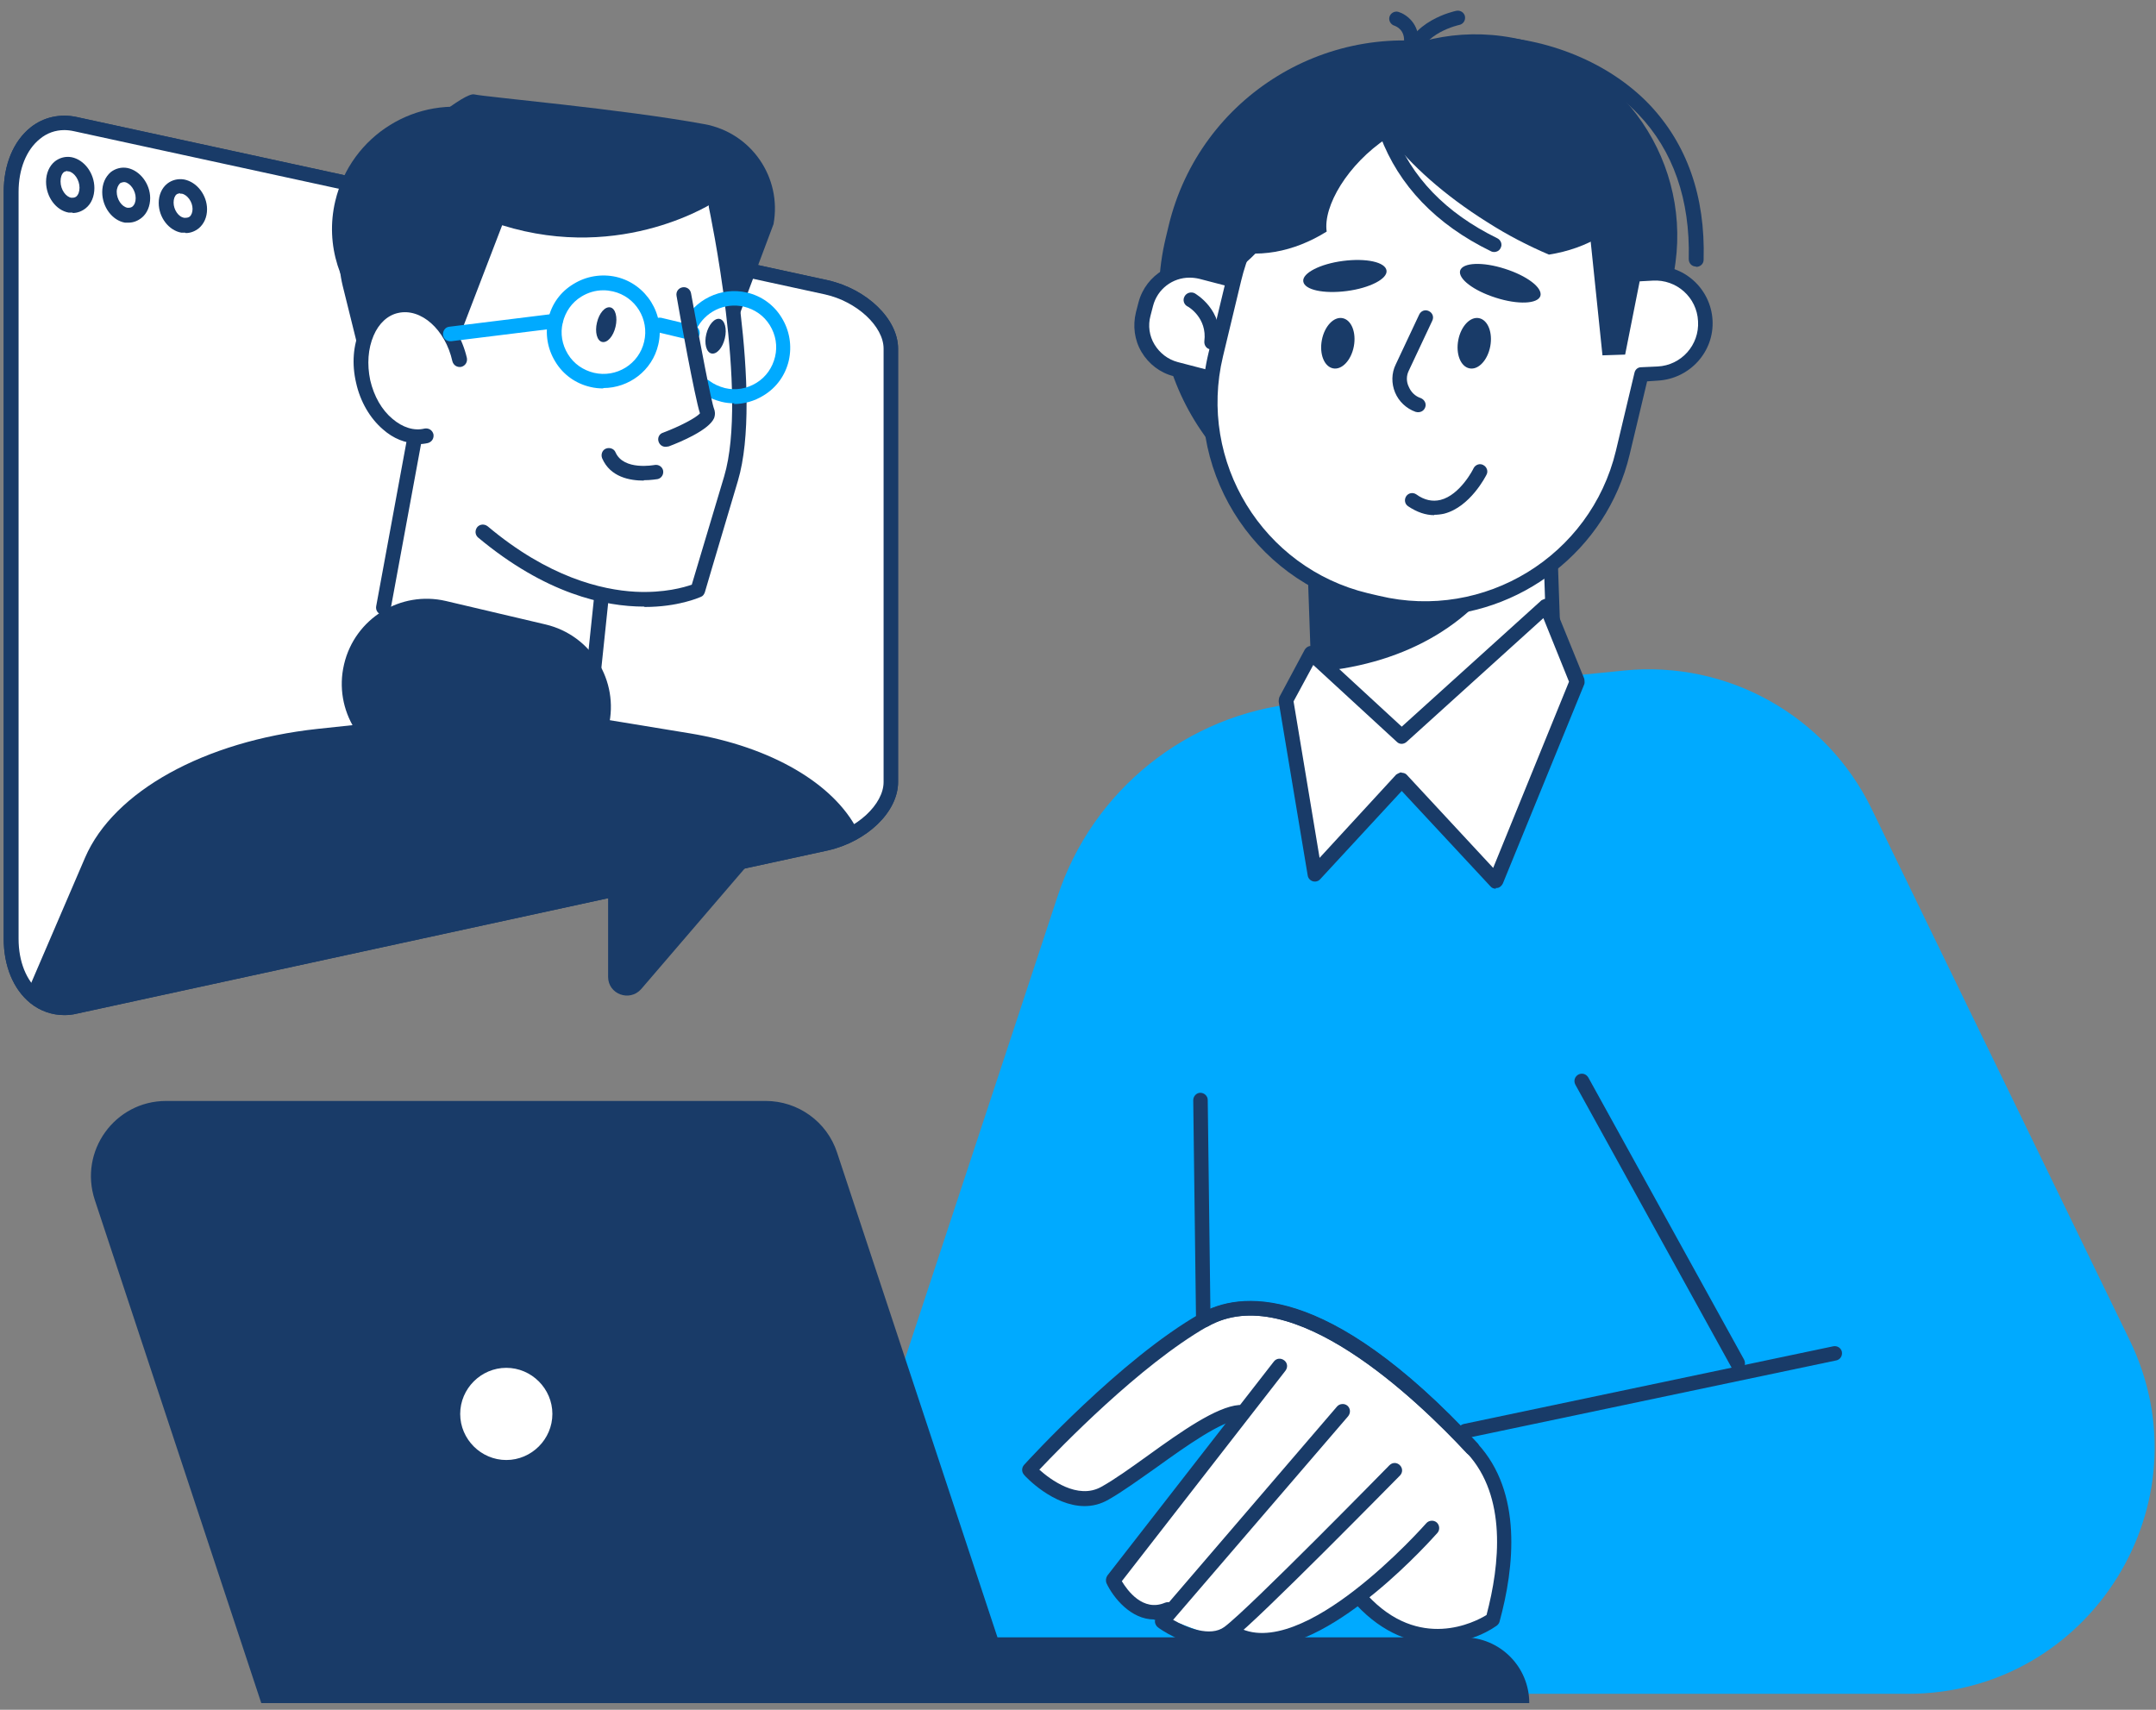 <svg width="58" height="46" viewBox="0 0 58 46" fill="none" xmlns="http://www.w3.org/2000/svg">
<rect x="0" y="0" width="58" height="46" fill="#808080" stroke="none"/>
<path d="M21.359 45.57H51.329C56.219 45.57 59.429 40.45 57.289 36.05L50.349 21.76C49.129 19.25 46.469 17.76 43.689 18.04L34.929 18.92C31.929 19.22 29.389 21.26 28.449 24.12L21.369 45.58L21.359 45.57Z" fill="#00AAFF"/>
<path d="M32.41 38.45C32.3 38.45 32.21 38.36 32.21 38.26L32.1 29.6C32.1 29.49 32.19 29.4 32.29 29.4C32.4 29.4 32.49 29.49 32.49 29.59L32.6 38.25C32.6 38.36 32.51 38.45 32.41 38.45Z" fill="#193B68"/>
<path d="M35.779 43.391L36.519 42.98C36.519 42.98 38.049 44.95 40.039 43.56C40.529 43.221 40.549 40.05 39.619 38.971C37.789 36.85 34.379 34.2 32.399 35.52C30.409 36.84 27.779 39.431 27.779 39.431C27.779 39.431 28.869 40.87 29.909 40.071C31.359 38.95 33.159 38.13 33.159 38.13L30.009 42.581C30.009 42.581 30.659 43.321 31.519 43.6C32.379 43.88 33.559 44.67 35.779 43.38V43.391Z" fill="white"/>
<path d="M29.18 40.52C28.33 40.52 27.59 39.73 27.55 39.68C27.48 39.6 27.48 39.49 27.55 39.41C27.66 39.29 30.15 36.56 32.29 35.34C33.32 34.75 35.66 34.42 39.75 38.83C39.82 38.91 39.82 39.03 39.74 39.11C39.66 39.18 39.54 39.18 39.46 39.1C38.11 37.65 34.73 34.4 32.48 35.69C30.66 36.73 28.51 38.96 27.96 39.54C28.25 39.8 28.99 40.36 29.63 40C29.99 39.8 30.42 39.49 30.88 39.16C31.78 38.51 32.72 37.85 33.33 37.8C33.44 37.8 33.53 37.87 33.54 37.98C33.55 38.09 33.47 38.18 33.36 38.19C32.86 38.23 31.93 38.89 31.11 39.48C30.64 39.81 30.2 40.13 29.83 40.34C29.61 40.47 29.39 40.52 29.17 40.52H29.18Z" fill="#193B68"/>
<path d="M31.049 43.57C30.419 43.57 29.949 42.98 29.769 42.6C29.739 42.53 29.749 42.45 29.789 42.39L34.269 36.63C34.339 36.54 34.459 36.53 34.549 36.6C34.639 36.67 34.649 36.79 34.579 36.88L30.179 42.54C30.329 42.79 30.749 43.37 31.339 43.12C31.439 43.08 31.559 43.12 31.599 43.22C31.639 43.32 31.599 43.44 31.499 43.48C31.339 43.55 31.189 43.58 31.049 43.58V43.57Z" fill="#193B68"/>
<path d="M32.519 44.29C31.859 44.29 31.179 43.81 31.149 43.78C31.109 43.75 31.079 43.7 31.069 43.64C31.069 43.59 31.079 43.53 31.119 43.49L35.969 37.84C36.039 37.76 36.169 37.75 36.249 37.82C36.329 37.89 36.339 38.01 36.269 38.1L31.559 43.58C31.919 43.79 32.559 44.05 32.939 43.77C33.599 43.28 37.339 39.46 37.379 39.42C37.459 39.34 37.579 39.34 37.659 39.42C37.739 39.5 37.739 39.62 37.659 39.7C37.499 39.86 33.849 43.58 33.169 44.09C32.969 44.24 32.739 44.29 32.519 44.29Z" fill="#193B68"/>
<path d="M33.94 44.32C33.62 44.32 33.31 44.24 33.03 44.07C32.94 44.01 32.91 43.89 32.97 43.8C33.03 43.71 33.15 43.68 33.24 43.74C34.13 44.3 35.46 43.54 36.42 42.8C37.5 41.97 38.36 40.99 38.37 40.98C38.44 40.9 38.57 40.89 38.65 40.96C38.73 41.03 38.74 41.16 38.67 41.24C38.54 41.38 35.96 44.32 33.95 44.32H33.94Z" fill="#193B68"/>
<path d="M38.69 44.22C38 44.22 37.22 43.96 36.49 43.18C36.42 43.1 36.42 42.98 36.5 42.9C36.58 42.83 36.7 42.83 36.78 42.91C38.18 44.43 39.68 43.64 39.99 43.45C40.35 42.09 40.54 40.26 39.47 39.1C38.12 37.65 34.74 34.4 32.49 35.69C32.4 35.74 32.28 35.71 32.22 35.62C32.16 35.53 32.2 35.41 32.29 35.35C33.32 34.76 35.66 34.43 39.75 38.84C40.96 40.15 40.74 42.17 40.34 43.63C40.33 43.67 40.3 43.71 40.26 43.74C39.92 43.98 39.35 44.22 38.68 44.22H38.69Z" fill="#193B68"/>
<path d="M39.42 38.7C39.33 38.7 39.25 38.64 39.23 38.54C39.21 38.43 39.28 38.33 39.38 38.31L49.32 36.22C49.43 36.2 49.53 36.27 49.55 36.37C49.57 36.48 49.5 36.58 49.4 36.6L39.46 38.69C39.46 38.69 39.43 38.69 39.42 38.69V38.7Z" fill="#193B68"/>
<path d="M38.705 20.112C36.956 20.171 35.488 18.8 35.429 17.051L35.314 13.663L41.661 13.448L41.776 16.836C41.835 18.585 40.464 20.052 38.715 20.112L38.705 20.112Z" fill="white"/>
<path d="M38.28 20.32C37.51 20.32 36.77 20.03 36.21 19.5C35.62 18.95 35.27 18.19 35.25 17.38L35.12 13.66C35.12 13.61 35.14 13.56 35.17 13.52C35.21 13.48 35.25 13.46 35.31 13.46L41.65 13.25C41.76 13.25 41.85 13.33 41.85 13.44L41.98 17.16C42.04 18.84 40.72 20.24 39.04 20.3L38.38 20.32C38.38 20.32 38.31 20.32 38.27 20.32H38.28ZM35.52 13.85L35.64 17.37C35.66 18.08 35.96 18.73 36.48 19.21C37 19.69 37.67 19.95 38.38 19.92L39.04 19.9C40.5 19.85 41.65 18.62 41.6 17.17L41.48 13.65L35.53 13.85H35.52Z" fill="#193B68"/>
<path d="M35.46 18.07L35.31 13.65L39.34 13.51L40.68 14.98C39.74 16.71 37.9 17.85 35.46 18.07Z" fill="#193B68"/>
<path d="M44.08 9.108C44.918 5.618 42.769 2.108 39.278 1.269C35.788 0.431 32.278 2.581 31.439 6.071L31.36 6.402C30.521 9.892 32.671 13.402 36.162 14.24C39.652 15.079 43.162 12.929 44 9.439L44.08 9.108Z" fill="#193B68"/>
<path d="M40.967 1.076L40.958 1.074C38.047 0.375 35.121 2.167 34.421 5.078L34.16 6.167C33.46 9.077 35.253 12.004 38.163 12.703L38.173 12.705C41.084 13.405 44.01 11.612 44.709 8.701L44.971 7.612C45.67 4.702 43.878 1.775 40.967 1.076Z" fill="#193B68"/>
<path d="M45.62 7.17C45.51 7.17 45.43 7.08 45.43 6.97C45.47 5.37 45.01 4.05 44.07 3.07C43.07 2.03 41.51 1.38 39.9 1.36C39.79 1.36 39.7 1.27 39.71 1.16C39.71 1.05 39.81 0.96 39.91 0.97C41.63 1 43.29 1.69 44.36 2.8C45.38 3.87 45.88 5.28 45.83 6.99C45.83 7.1 45.74 7.18 45.63 7.18L45.62 7.17Z" fill="#193B68"/>
<path d="M31.759 9.973L32.949 10.282C33.671 10.47 34.408 10.037 34.595 9.315L34.598 9.305C34.785 8.584 34.352 7.847 33.63 7.659L32.44 7.35C31.718 7.163 30.981 7.596 30.794 8.317L30.791 8.327C30.604 9.049 31.037 9.786 31.759 9.973Z" fill="white"/>
<path d="M33.389 10.55C33.269 10.55 33.149 10.53 33.029 10.5L31.569 10.12C31.209 10.03 30.899 9.79 30.709 9.47C30.519 9.15 30.469 8.77 30.559 8.4L30.629 8.13C30.829 7.38 31.599 6.92 32.349 7.12L33.809 7.5C34.559 7.7 35.019 8.47 34.819 9.22L34.749 9.49C34.659 9.85 34.419 10.16 34.099 10.35C33.879 10.48 33.639 10.54 33.389 10.54V10.55ZM31.999 7.47C31.549 7.47 31.139 7.77 31.019 8.23L30.949 8.5C30.879 8.76 30.919 9.04 31.059 9.27C31.199 9.5 31.419 9.67 31.679 9.74L33.139 10.12C33.399 10.19 33.679 10.15 33.909 10.01C34.139 9.87 34.309 9.65 34.379 9.39L34.449 9.12C34.589 8.58 34.259 8.02 33.719 7.88L32.259 7.5C32.169 7.48 32.089 7.47 31.999 7.47Z" fill="#193B68"/>
<path d="M39.8 3.46L40.1 3.53C42.09 4.01 43.57 5.52 44.09 7.36L44.46 7.34C45.21 7.3 45.84 7.87 45.88 8.62C45.92 9.37 45.35 10 44.6 10.04L44.16 10.06C44.16 10.06 44.16 10.11 44.15 10.13L43.66 12.17C42.95 15.11 40 16.92 37.05 16.22L36.75 16.15C33.81 15.44 32 12.49 32.7 9.54L33.19 7.5C33.9 4.56 36.85 2.75 39.8 3.45V3.46Z" fill="white"/>
<path d="M38.33 16.57C37.89 16.57 37.45 16.52 37 16.41L36.7 16.34C33.66 15.61 31.78 12.54 32.51 9.5L33 7.46C33.73 4.42 36.8 2.54 39.84 3.27L40.14 3.34C42.08 3.81 43.63 5.26 44.23 7.16H44.44C45.29 7.1 46.02 7.76 46.07 8.61C46.12 9.46 45.46 10.19 44.6 10.24L44.31 10.26L43.84 12.23C43.22 14.83 40.88 16.58 38.32 16.58L38.33 16.57ZM38.52 3.5C36.14 3.5 33.97 5.13 33.39 7.55L32.9 9.59C32.22 12.42 33.97 15.28 36.8 15.96L37.1 16.03C39.93 16.71 42.79 14.96 43.47 12.13L43.97 10.03C43.99 9.94 44.06 9.88 44.15 9.88L44.59 9.86C45.23 9.83 45.72 9.28 45.68 8.64C45.65 8 45.1 7.51 44.46 7.55L44.09 7.57C44 7.57 43.92 7.52 43.89 7.43C43.37 5.6 41.89 4.18 40.04 3.74L39.74 3.67C39.33 3.57 38.91 3.52 38.51 3.52L38.52 3.5Z" fill="#193B68"/>
<path d="M32.93 7.42C34.03 7.02 35.26 4.96 35.89 2.32C34.79 2.72 33.56 4.78 32.93 7.42Z" fill="#193B68"/>
<path d="M32.599 9.4C32.599 9.4 32.579 9.4 32.569 9.4C32.459 9.39 32.389 9.29 32.399 9.18C32.479 8.55 31.969 8.25 31.939 8.24C31.849 8.19 31.809 8.07 31.869 7.97C31.919 7.88 32.039 7.84 32.139 7.89C32.169 7.91 32.909 8.33 32.799 9.23C32.789 9.33 32.699 9.4 32.609 9.4H32.599Z" fill="#193B68"/>
<path d="M37.3 7.28C37.33 7.5 36.85 7.75 36.23 7.83C35.61 7.91 35.09 7.8 35.06 7.57C35.03 7.35 35.51 7.1 36.13 7.02C36.75 6.94 37.27 7.05 37.3 7.28Z" fill="#193B68"/>
<path d="M41.44 7.96C41.37 8.18 40.83 8.2 40.24 8.01C39.64 7.82 39.22 7.5 39.28 7.28C39.35 7.06 39.89 7.04 40.48 7.23C41.08 7.42 41.5 7.74 41.44 7.96Z" fill="#193B68"/>
<path d="M38.15 11.09C38.15 11.09 38.11 11.09 38.08 11.08C37.83 10.99 37.63 10.8 37.53 10.56C37.43 10.32 37.43 10.04 37.55 9.8L38.18 8.46C38.23 8.36 38.34 8.32 38.44 8.37C38.54 8.42 38.58 8.53 38.53 8.63L37.9 9.97C37.83 10.11 37.83 10.27 37.9 10.41C37.96 10.55 38.07 10.66 38.22 10.71C38.32 10.75 38.38 10.86 38.34 10.96C38.31 11.04 38.24 11.09 38.15 11.09Z" fill="#193B68"/>
<path d="M38.59 13.86C38.35 13.86 38.12 13.78 37.88 13.62C37.79 13.56 37.77 13.44 37.83 13.35C37.89 13.26 38.01 13.24 38.1 13.3C38.32 13.46 38.54 13.5 38.75 13.45C39.28 13.32 39.64 12.61 39.64 12.6C39.69 12.5 39.81 12.46 39.9 12.51C40 12.56 40.04 12.68 39.99 12.77C39.97 12.81 39.55 13.64 38.85 13.82C38.76 13.84 38.67 13.85 38.58 13.85L38.59 13.86Z" fill="#193B68"/>
<path d="M41.989 2.8C42.98 3.42 43.8 4.12 44.37 4.79C44.3 4.98 44.209 5.16 44.099 5.34C43.58 6.18 42.69 6.69 41.669 6.85C41.13 6.62 40.559 6.33 39.999 5.97C37.719 4.54 36.319 2.67 36.87 1.8C37.419 0.92 39.709 1.37 41.989 2.8Z" fill="#193B68"/>
<path d="M33.6 3.85C32.71 4.6 32.29 5.57 32.3 6.45C32.48 6.55 32.67 6.63 32.87 6.69C33.81 6.98 34.81 6.78 35.69 6.23C35.59 5.55 36.25 4.42 37.32 3.71C39.56 2.23 36.28 1.59 33.61 3.85H33.6Z" fill="#193B68"/>
<path d="M40.09 9.32C40.02 9.69 39.77 9.96 39.53 9.91C39.29 9.86 39.16 9.52 39.23 9.15C39.3 8.78 39.55 8.51 39.79 8.56C40.03 8.61 40.16 8.95 40.09 9.32Z" fill="#193B68"/>
<path d="M36.42 9.32C36.35 9.69 36.1 9.96 35.86 9.91C35.62 9.86 35.49 9.52 35.56 9.15C35.63 8.78 35.88 8.51 36.12 8.56C36.36 8.61 36.49 8.95 36.42 9.32Z" fill="#193B68"/>
<path d="M37.93 1.79C37.93 1.79 37.91 1.79 37.9 1.79C37.79 1.77 37.72 1.67 37.74 1.56C37.91 0.56 39.13 0.3 39.18 0.29C39.29 0.27 39.39 0.34 39.41 0.44C39.43 0.55 39.36 0.65 39.26 0.67C39.26 0.67 38.26 0.88 38.13 1.62C38.11 1.72 38.03 1.78 37.94 1.78L37.93 1.79Z" fill="#193B68"/>
<path d="M37.96 1.35C37.96 1.35 37.96 1.35 37.95 1.35C37.84 1.35 37.76 1.25 37.77 1.14C37.8 0.8 37.56 0.71 37.51 0.69C37.41 0.66 37.35 0.55 37.38 0.45C37.41 0.35 37.52 0.29 37.62 0.32C37.82 0.38 38.2 0.63 38.16 1.18C38.16 1.28 38.07 1.36 37.96 1.36V1.35Z" fill="#193B68"/>
<path d="M40.2 6.78C40.2 6.78 40.14 6.78 40.11 6.76C38.63 6.04 37.63 4.99 37.13 3.66C37.09 3.56 37.14 3.44 37.25 3.41C37.35 3.37 37.47 3.42 37.5 3.53C37.96 4.76 38.89 5.73 40.28 6.41C40.38 6.46 40.42 6.58 40.37 6.67C40.34 6.74 40.27 6.78 40.19 6.78H40.2Z" fill="#193B68"/>
<path d="M44.429 5.96L43.719 9.54L43.109 9.56L42.649 5.12L44.429 5.96Z" fill="#193B68"/>
<path d="M34.6 18.84L35.38 23.52L37.71 20.99L40.24 23.71L42.43 18.35L41.61 16.3L37.71 19.82L35.28 17.58L34.6 18.84Z" fill="white"/>
<path d="M40.239 23.91C40.189 23.91 40.129 23.89 40.099 23.85L37.709 21.28L35.519 23.65C35.469 23.71 35.389 23.73 35.319 23.71C35.249 23.69 35.189 23.63 35.179 23.55L34.399 18.88C34.399 18.88 34.399 18.79 34.419 18.75L35.099 17.48C35.129 17.43 35.179 17.39 35.239 17.38C35.299 17.38 35.359 17.38 35.409 17.43L37.709 19.55L41.469 16.15C41.469 16.15 41.579 16.09 41.649 16.1C41.709 16.11 41.759 16.16 41.789 16.22L42.619 18.26C42.619 18.26 42.639 18.36 42.619 18.41L40.429 23.77C40.399 23.83 40.349 23.88 40.279 23.89C40.269 23.89 40.259 23.89 40.239 23.89V23.91ZM37.709 20.79C37.759 20.79 37.819 20.81 37.849 20.85L40.169 23.35L42.209 18.34L41.519 16.63L37.839 19.96C37.759 20.03 37.649 20.03 37.579 19.96L35.329 17.89L34.799 18.87L35.499 23.08L37.559 20.84C37.559 20.84 37.649 20.78 37.699 20.78L37.709 20.79Z" fill="#193B68"/>
<path d="M18.72 44.05H39.37C40.35 44.05 41.14 44.84 41.14 45.82H18.72V44.05Z" fill="#193B68"/>
<path d="M27.409 45.82H7.029L2.549 32.28C2.119 30.97 3.089 29.62 4.469 29.62H20.599C21.469 29.62 22.249 30.18 22.519 31.01L27.419 45.82H27.409Z" fill="#193B68"/>
<path d="M15.022 38.365C15.205 37.59 14.726 36.815 13.952 36.632C13.178 36.45 12.402 36.929 12.22 37.703C12.037 38.477 12.516 39.253 13.29 39.435C14.064 39.618 14.84 39.139 15.022 38.365Z" fill="white"/>
<path d="M13.62 39.67C12.72 39.67 11.99 38.94 11.99 38.04C11.99 37.14 12.72 36.41 13.62 36.41C14.52 36.41 15.25 37.14 15.25 38.04C15.25 38.94 14.52 39.67 13.62 39.67ZM13.62 36.8C12.94 36.8 12.38 37.36 12.38 38.04C12.38 38.72 12.94 39.28 13.62 39.28C14.3 39.28 14.86 38.72 14.86 38.04C14.86 37.36 14.3 36.8 13.62 36.8Z" fill="#193B68"/>
<path d="M46.739 36.87C46.669 36.87 46.599 36.83 46.569 36.77L42.379 29.18C42.329 29.08 42.359 28.97 42.459 28.91C42.559 28.86 42.669 28.89 42.729 28.99L46.919 36.58C46.969 36.68 46.939 36.79 46.839 36.85C46.809 36.87 46.779 36.87 46.749 36.87H46.739Z" fill="#193B68"/>
<path d="M22.23 22.69C15.5 24.15 8.76 25.61 2.03 27.08C1.07 27.29 0.3 26.48 0.3 25.26V5.16C0.3 3.94 1.08 3.13 2.03 3.34C8.76 4.8 15.5 6.26 22.23 7.73C23.19 7.95 23.96 8.68 23.96 9.38C23.96 13.27 23.96 17.16 23.96 21.04C23.96 21.74 23.18 22.48 22.23 22.69Z" fill="white"/>
<path d="M1.73 27.31C1.4 27.31 1.08 27.2 0.82 26.99C0.36 26.62 0.1 25.99 0.1 25.26V5.16C0.1 4.43 0.36 3.8 0.82 3.43C1.17 3.15 1.62 3.05 2.07 3.15L22.27 7.54C23.33 7.78 24.16 8.59 24.16 9.38V21.04C24.16 21.84 23.33 22.64 22.27 22.88L2.07 27.27C1.95 27.3 1.84 27.31 1.73 27.31ZM1.73 3.5C1.49 3.5 1.26 3.58 1.07 3.74C0.71 4.03 0.5 4.55 0.5 5.16V25.26C0.5 25.87 0.71 26.39 1.07 26.68C1.33 26.89 1.65 26.96 1.99 26.89L22.19 22.5C23.05 22.31 23.77 21.64 23.77 21.04V9.38C23.77 8.78 23.05 8.11 22.19 7.92L1.99 3.53C1.9 3.51 1.81 3.5 1.73 3.5Z" fill="#193B68"/>
<path d="M22.23 22.69C15.5 24.15 8.76 25.61 2.03 27.08C1.07 27.29 0.3 26.48 0.3 25.26V5.16C0.3 3.94 1.08 3.13 2.03 3.34C8.76 4.8 15.5 6.26 22.23 7.73C23.19 7.95 23.96 8.68 23.96 9.38C23.96 13.27 23.96 17.16 23.96 21.04C23.96 21.74 23.18 22.48 22.23 22.69Z" fill="white"/>
<path d="M1.73 27.31C1.4 27.31 1.08 27.2 0.82 26.99C0.36 26.62 0.1 25.99 0.1 25.26V5.16C0.1 4.43 0.36 3.8 0.82 3.43C1.17 3.15 1.62 3.05 2.07 3.15L22.27 7.54C23.33 7.78 24.16 8.59 24.16 9.38V21.04C24.16 21.84 23.33 22.64 22.27 22.88L2.07 27.27C1.95 27.3 1.84 27.31 1.73 27.31ZM1.73 3.5C1.49 3.5 1.26 3.58 1.07 3.74C0.71 4.03 0.5 4.55 0.5 5.16V25.26C0.5 25.87 0.71 26.39 1.07 26.68C1.33 26.89 1.65 26.96 1.99 26.89L22.19 22.5C23.05 22.31 23.77 21.64 23.77 21.04V9.38C23.77 8.78 23.05 8.11 22.19 7.92L1.99 3.53C1.9 3.51 1.81 3.5 1.73 3.5Z" fill="#193B68"/>
<path d="M1.949 5.72C1.949 5.72 1.879 5.72 1.849 5.72C1.509 5.66 1.239 5.3 1.239 4.89C1.239 4.66 1.329 4.46 1.479 4.34C1.609 4.24 1.769 4.2 1.929 4.23C2.269 4.3 2.539 4.66 2.539 5.06C2.539 5.28 2.459 5.48 2.309 5.6C2.209 5.68 2.089 5.73 1.959 5.73L1.949 5.72ZM1.809 4.6C1.809 4.6 1.749 4.61 1.719 4.63C1.659 4.68 1.629 4.77 1.629 4.88C1.629 5.11 1.779 5.3 1.919 5.32C1.969 5.32 2.009 5.32 2.049 5.29C2.109 5.24 2.139 5.15 2.139 5.05C2.139 4.84 1.999 4.64 1.849 4.61C1.839 4.61 1.829 4.61 1.819 4.61L1.809 4.6Z" fill="#193B68"/>
<path d="M3.46 5.99C3.46 5.99 3.39 5.99 3.36 5.99C3.02 5.93 2.75 5.57 2.75 5.17C2.75 4.95 2.83 4.76 2.98 4.63C3.11 4.53 3.27 4.49 3.43 4.52C3.77 4.59 4.04 4.95 4.04 5.33C4.04 5.54 3.96 5.74 3.81 5.86C3.71 5.94 3.59 5.99 3.46 5.99ZM3.32 4.9C3.32 4.9 3.26 4.91 3.23 4.93C3.18 4.98 3.14 5.06 3.14 5.16C3.14 5.36 3.27 5.56 3.43 5.59C3.48 5.59 3.52 5.59 3.56 5.56C3.62 5.51 3.65 5.43 3.65 5.33C3.65 5.13 3.51 4.93 3.36 4.9C3.35 4.9 3.34 4.9 3.33 4.9H3.32Z" fill="#193B68"/>
<path d="M4.98 6.26C4.98 6.26 4.91 6.26 4.88 6.26C4.54 6.2 4.27 5.85 4.27 5.46C4.27 5.25 4.35 5.06 4.5 4.94C4.63 4.84 4.79 4.8 4.96 4.83C5.3 4.9 5.57 5.25 5.57 5.63C5.57 5.84 5.49 6.02 5.35 6.14C5.25 6.22 5.13 6.27 5 6.27L4.98 6.26ZM4.84 5.2C4.84 5.2 4.77 5.21 4.75 5.23C4.7 5.27 4.67 5.35 4.67 5.45C4.67 5.64 4.8 5.84 4.96 5.86C5.01 5.86 5.06 5.86 5.1 5.83C5.15 5.79 5.18 5.71 5.18 5.62C5.18 5.43 5.04 5.24 4.89 5.21C4.88 5.21 4.87 5.21 4.85 5.21L4.84 5.2Z" fill="#193B68"/>
<path d="M10.639 8.13C11.489 7.92 11.94 8.28 12.169 8.62C12.2 8.67 12.229 8.72 12.259 8.77C12.329 7.04 12.86 5.84 13.839 5.19C14.69 4.63 15.909 4.49 17.36 4.8C18.45 5.03 19.29 5.44 19.299 5.44C19.329 5.45 19.34 5.48 19.349 5.5C19.39 5.71 20.43 10.61 19.75 12.88C19.07 15.16 18.86 15.88 18.86 15.88C18.86 15.91 18.829 15.93 18.809 15.94C18.79 15.94 17.799 16.39 16.279 16.07L16.059 18.11C16.059 18.11 16.04 18.16 16.02 18.18C15.989 18.2 15.54 18.47 14.28 18.18C13.389 17.97 12.11 17.48 10.29 16.42C10.259 16.4 10.239 16.36 10.249 16.32L11.089 11.8C10.47 11.71 9.889 11.1 9.699 10.27C9.469 9.26 9.889 8.31 10.669 8.12L10.639 8.13Z" fill="white"/>
<path d="M12.969 2.96C13.739 3.14 14.389 3.58 14.839 4.17C12.599 4.26 10.579 5.88 10.029 8.25C10.009 8.35 9.989 8.46 9.969 8.56C9.149 7.78 8.739 6.6 9.019 5.41C9.439 3.64 11.209 2.54 12.979 2.96H12.969Z" fill="#193B68"/>
<path d="M11.759 10.67L9.819 10.11L9.219 7.69C8.929 6.49 9.319 5.23 10.239 4.41C11.269 3.5 12.499 2.48 12.759 2.54C13.059 2.61 16.719 2.93 18.949 3.34C20.209 3.57 21.039 4.77 20.809 6.03L19.859 8.56L19.259 5.41C19.259 5.41 16.779 7.08 13.509 6.06L11.739 10.67H11.759Z" fill="#193B68"/>
<path d="M16.229 10.45C16.119 10.45 15.999 10.44 15.879 10.41C15.489 10.32 15.149 10.08 14.939 9.73C14.729 9.39 14.659 8.98 14.749 8.58C14.839 8.18 15.079 7.85 15.429 7.64C15.769 7.43 16.179 7.36 16.579 7.45C17.389 7.64 17.899 8.46 17.709 9.27C17.549 9.97 16.919 10.44 16.229 10.44V10.45ZM16.229 7.81C16.019 7.81 15.819 7.87 15.639 7.98C15.379 8.14 15.209 8.39 15.139 8.68C15.069 8.97 15.119 9.27 15.279 9.53C15.439 9.79 15.689 9.96 15.979 10.03C16.579 10.17 17.189 9.8 17.329 9.19C17.469 8.59 17.099 7.98 16.489 7.84C16.399 7.82 16.319 7.81 16.229 7.81Z" fill="#00AAFF"/>
<path d="M17.319 12.93C16.949 12.93 16.419 12.84 16.199 12.33C16.159 12.23 16.199 12.11 16.299 12.07C16.399 12.03 16.519 12.07 16.559 12.17C16.779 12.67 17.599 12.51 17.609 12.51C17.719 12.49 17.819 12.56 17.839 12.66C17.859 12.77 17.789 12.87 17.689 12.89C17.669 12.89 17.519 12.92 17.319 12.92V12.93Z" fill="#193B68"/>
<path d="M11.45 11.71C10.74 11.87 9.98 11.22 9.76 10.26C9.54 9.3 9.94 8.38 10.66 8.22C11.37 8.06 12.13 8.71 12.35 9.67L11.45 11.71Z" fill="white"/>
<path d="M11.23 11.93C10.91 11.93 10.58 11.8 10.3 11.55C9.95 11.25 9.69 10.8 9.58 10.3C9.46 9.79 9.5 9.28 9.69 8.86C9.89 8.42 10.22 8.12 10.63 8.03C11.45 7.84 12.31 8.56 12.56 9.63C12.58 9.74 12.52 9.84 12.41 9.87C12.3 9.89 12.2 9.83 12.17 9.72C11.98 8.86 11.32 8.28 10.71 8.42C10.43 8.48 10.19 8.7 10.05 9.03C9.9 9.38 9.87 9.8 9.96 10.23C10.06 10.66 10.27 11.03 10.56 11.27C10.83 11.5 11.14 11.6 11.42 11.53C11.53 11.51 11.63 11.57 11.66 11.68C11.68 11.79 11.62 11.89 11.51 11.92C11.42 11.94 11.33 11.95 11.24 11.95L11.23 11.93Z" fill="#193B68"/>
<path d="M18.63 9.15C18.63 9.15 18.6 9.15 18.58 9.15L17.7 8.94C17.59 8.92 17.53 8.81 17.55 8.7C17.57 8.59 17.68 8.53 17.79 8.55L18.67 8.76C18.78 8.78 18.84 8.89 18.82 9C18.8 9.09 18.72 9.15 18.63 9.15Z" fill="#00AAFF"/>
<path d="M16.559 8.79C16.499 9.05 16.339 9.23 16.199 9.2C16.059 9.17 15.999 8.93 16.059 8.68C16.119 8.42 16.279 8.24 16.419 8.27C16.559 8.3 16.619 8.54 16.559 8.79Z" fill="#193B68"/>
<path d="M19.5 9.1C19.44 9.36 19.28 9.54 19.14 9.51C19 9.48 18.94 9.24 19 8.99C19.06 8.74 19.22 8.55 19.36 8.58C19.5 8.61 19.56 8.85 19.5 9.1Z" fill="#193B68"/>
<path d="M12.109 9.18C12.009 9.18 11.929 9.11 11.919 9.01C11.909 8.9 11.979 8.8 12.089 8.79L14.919 8.44C15.029 8.43 15.129 8.5 15.139 8.61C15.149 8.72 15.079 8.82 14.969 8.83L12.139 9.18H12.119H12.109Z" fill="#00AAFF"/>
<path d="M17.33 16.32C16.25 16.32 14.67 15.97 12.86 14.46C12.78 14.39 12.77 14.27 12.84 14.18C12.91 14.1 13.03 14.09 13.12 14.16C14.75 15.53 16.18 15.87 17.09 15.92C17.87 15.96 18.41 15.8 18.61 15.73C18.69 15.47 18.93 14.65 19.48 12.82C20.14 10.61 19.08 5.63 19.07 5.58C19.05 5.47 19.11 5.37 19.22 5.35C19.33 5.33 19.43 5.39 19.45 5.5C19.49 5.71 20.54 10.63 19.85 12.94C19.17 15.22 18.96 15.94 18.96 15.94C18.94 15.99 18.91 16.04 18.85 16.06C18.8 16.08 18.24 16.33 17.34 16.33L17.33 16.32Z" fill="#193B68"/>
<path d="M10.32 16.54C10.32 16.54 10.3 16.54 10.28 16.54C10.17 16.52 10.1 16.42 10.12 16.31L10.96 11.75C10.98 11.64 11.08 11.57 11.19 11.59C11.3 11.61 11.37 11.71 11.35 11.82L10.51 16.38C10.49 16.47 10.41 16.54 10.32 16.54Z" fill="#193B68"/>
<path d="M15.96 18.31C15.96 18.31 15.95 18.31 15.94 18.31C15.83 18.3 15.75 18.2 15.77 18.09L15.99 15.99C16 15.88 16.1 15.8 16.21 15.82C16.32 15.83 16.4 15.93 16.38 16.04L16.16 18.14C16.15 18.24 16.06 18.32 15.96 18.32V18.31Z" fill="#193B68"/>
<path d="M19.76 10.85C19.64 10.85 19.53 10.84 19.41 10.81C19.21 10.76 19.03 10.68 18.86 10.56C18.77 10.5 18.75 10.37 18.82 10.29C18.88 10.2 19.01 10.18 19.09 10.25C19.21 10.34 19.35 10.4 19.5 10.44C19.79 10.51 20.09 10.46 20.35 10.3C20.61 10.14 20.78 9.89 20.85 9.6C20.92 9.31 20.87 9.01 20.71 8.75C20.55 8.49 20.3 8.32 20.01 8.25C19.49 8.13 18.96 8.39 18.73 8.87C18.68 8.97 18.57 9.01 18.47 8.97C18.37 8.92 18.33 8.81 18.37 8.71C18.67 8.06 19.4 7.71 20.09 7.87C20.48 7.96 20.82 8.2 21.03 8.55C21.24 8.89 21.31 9.3 21.22 9.7C21.13 10.09 20.89 10.43 20.54 10.64C20.3 10.79 20.02 10.87 19.74 10.87L19.76 10.85Z" fill="#00AAFF"/>
<path d="M17.9 12.02C17.82 12.02 17.75 11.97 17.72 11.89C17.68 11.79 17.73 11.67 17.84 11.64C18.29 11.47 18.73 11.24 18.83 11.12C18.69 10.69 18.28 8.43 18.2 7.96C18.18 7.85 18.25 7.75 18.36 7.73C18.47 7.71 18.57 7.78 18.59 7.89C18.84 9.27 19.14 10.83 19.21 11C19.23 11.05 19.25 11.14 19.21 11.25C19.07 11.57 18.31 11.89 17.99 12.01C17.97 12.01 17.94 12.02 17.92 12.02H17.9Z" fill="#193B68"/>
<path d="M10.952 20.619L13.629 21.249C14.855 21.537 16.082 20.777 16.371 19.552L16.373 19.542C16.662 18.316 15.902 17.089 14.676 16.8L11.999 16.17C10.773 15.882 9.546 16.642 9.257 17.868L9.255 17.877C8.967 19.103 9.727 20.331 10.952 20.619Z" fill="#193B68"/>
<path d="M2.03 27.08C8.76 25.62 15.5 24.16 22.23 22.69C22.54 22.62 22.82 22.5 23.07 22.34C22.43 21.08 20.74 20.09 18.56 19.73L14.17 19.01L8.54 19.61C5.5 19.94 3.06 21.29 2.29 23.07L0.76 26.63C1.08 27 1.53 27.17 2.04 27.06L2.03 27.08Z" fill="#193B68"/>
<path d="M16.359 22.99V26.28C16.359 26.75 16.939 26.96 17.249 26.61L20.399 22.94C20.699 22.59 20.409 22.06 19.959 22.11L16.809 22.49C16.559 22.52 16.369 22.74 16.369 22.99H16.359Z" fill="#193B68"/>
</svg>
